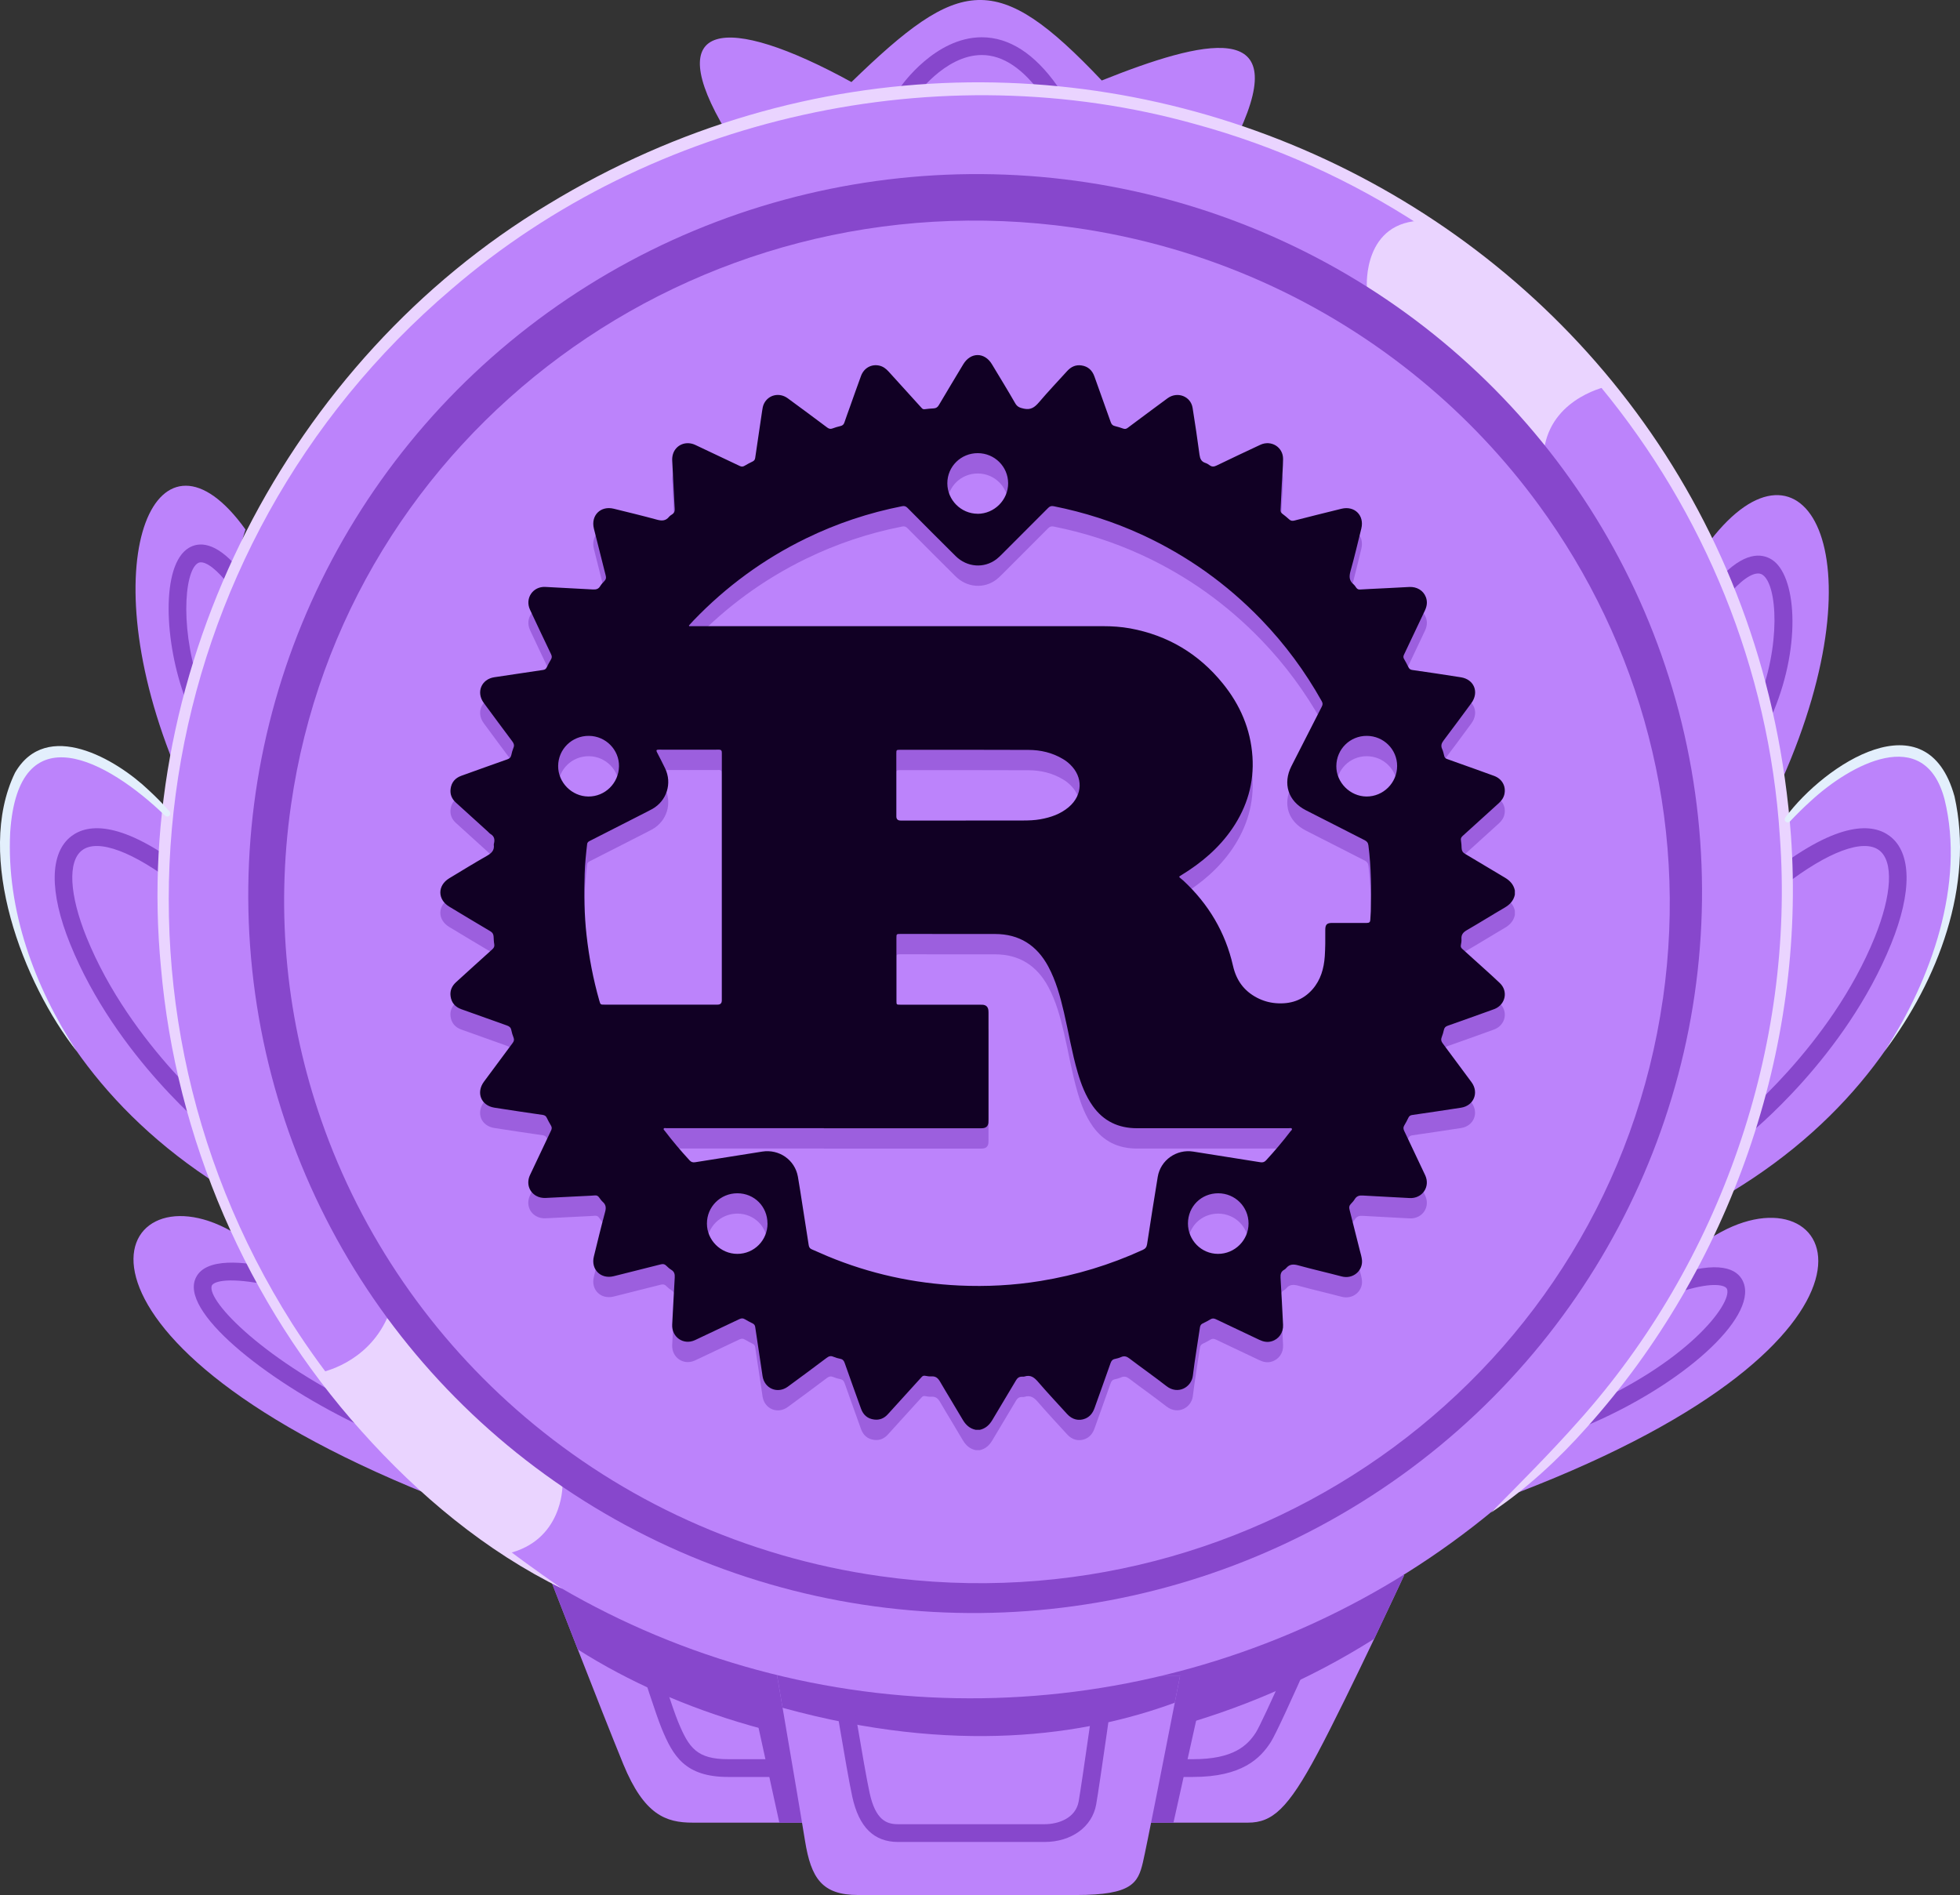<?xml version="1.0" encoding="UTF-8"?>
<svg id="Layer_1" data-name="Layer 1" xmlns="http://www.w3.org/2000/svg" viewBox="0 0 386.52 373.69">
  <rect x="0" y="0" width="386.52" height="373.69" fill="#333333" stroke="none"/>
  <path d="m276.92,310.59s-2.59,5.57-5.92,12.58c-3.65,7.64-8.18,16.98-11.21,22.65-5.8,10.88-8.9,13.6-13.67,13.6h-109.53c-5.27,0-9.55-1.52-13.67-11.52-2.15-5.25-5.8-14.49-8.97-22.63-3.4-8.68-6.27-16.11-6.27-16.11l169.25,1.43Z" style="fill: #bc83fb; stroke-width: 0px;"/>
  <polygon points="172.14 359.43 153.69 359.43 147.85 332.78 162.99 327.64 172.14 359.43" style="fill: #8747cc; stroke-width: 0px;"/>
  <polygon points="236.9 334.74 231.41 359.43 218.69 359.43 220.68 339.07 236.9 334.74" style="fill: #8747cc; stroke-width: 0px;"/>
  <path d="m235.25,350.41h-91.66c-8.49,0-10.87-4.13-13.1-9.54-2.17-5.27-9.7-30.03-10.02-31.08-.28-.92.24-1.9,1.17-2.18.93-.28,1.9.24,2.18,1.17.08.26,7.8,25.65,9.91,30.76,2.11,5.13,3.69,7.37,9.87,7.37h91.66c7.94,0,10.72-2.66,12.4-5.26,1.37-2.14,9.35-20.22,14.38-31.86.38-.89,1.41-1.3,2.3-.91.89.38,1.3,1.41.91,2.3-1.29,2.99-12.68,29.3-14.65,32.36-2.06,3.2-5.66,6.87-15.34,6.87Z" style="fill: #8747cc; stroke-width: 0px;"/>
  <path d="m276.92,310.59s-2.59,5.57-5.92,12.58c-52.15,32.97-117.03,27.51-157.05,2.1-3.4-8.68-6.27-16.11-6.27-16.11l169.25,1.43Z" style="fill: #8747cc; stroke-width: 0px;"/>
  <path d="m244.37,26.05c10.32-22.3-6.89-18.26-27.1-10.18-20.75-21.91-27.91-20.5-49.36.31-25.03-13.74-37.77-11.97-24.66,9.81l101.11.06Z" style="fill: #bc83fb; stroke-width: 0px;"/>
  <path d="m179,19.92c-.34,0-.69-.1-.99-.31-.8-.55-1-1.64-.45-2.43.28-.4,6.84-9.78,15.98-9.83.02,0,.05,0,.07,0,5.4,0,10.42,3.23,14.91,9.61.56.79.37,1.88-.42,2.44-.79.56-1.88.37-2.44-.42-3.8-5.39-7.85-8.13-12.05-8.13h-.05c-7.34.04-13.06,8.23-13.12,8.31-.34.49-.89.76-1.44.76Z" style="fill: #8747cc; stroke-width: 0px;"/>
  <path d="m232.72,330.43s-.41,2.11-1.05,5.34c-1.85,9.47-5.58,28.48-6.29,31.5-.96,4.04-2.15,6.42-13.09,6.42h-43.07c-7.13,0-9.28-3.32-10.47-10.7-.8-4.99-3.05-18.17-4.42-26.22-.66-3.87-1.12-6.55-1.12-6.55l79.5.21Z" style="fill: #bc83fb; stroke-width: 0px;"/>
  <path d="m232.72,330.43s-.41,2.11-1.05,5.34c-17.66,6.49-43.37,10.36-77.34,1-.66-3.87-1.12-6.55-1.12-6.55l79.5.21Z" style="fill: #8747cc; stroke-width: 0px;"/>
  <path d="m205.97,363.23h-28.86c-4.77,0-7.73-2.92-9.04-8.94-1.14-5.25-4.02-23.04-4.14-23.79-.15-.95.49-1.85,1.45-2.01.96-.16,1.85.5,2.01,1.45.03.18,2.98,18.45,4.1,23.61,1.18,5.43,3.4,6.18,5.62,6.18h28.86c2.75,0,6.16-1.18,6.75-4.51.67-3.83,3.63-24.86,3.66-25.08.13-.96,1.03-1.62,1.98-1.49.96.13,1.62,1.02,1.49,1.98-.12.87-2.99,21.31-3.68,25.2-.78,4.43-4.88,7.4-10.2,7.4Z" style="fill: #8747cc; stroke-width: 0px;"/>
  <g>
    <path d="m299.46,294.28c79.05-30.39,63.71-64.08,40.02-51.38-23.68,12.7-40.02,51.38-40.02,51.38Z" style="fill: #bc83fb; stroke-width: 0px;"/>
    <path d="m341.33,235.11c48.43-29.19,51.12-80.03,37.32-85.86-11.64-4.91-26.14,12.36-26.14,12.36l-11.18,73.5Z" style="fill: #bc83fb; stroke-width: 0px;"/>
    <path d="m351.41,153.79c19.86-44.77,4.2-70.98-14.14-47.18l14.14,47.18Z" style="fill: #bc83fb; stroke-width: 0px;"/>
    <path d="m348.16,141.3c-.22,0-.45-.04-.67-.13-.89-.37-1.32-1.39-.95-2.29,4.73-11.46,3.99-23.66,1-25.56-1.23-.78-3.44.43-6.06,3.3-.65.71-1.76.77-2.47.11-.71-.65-.76-1.76-.11-2.47,5.05-5.54,8.51-5.18,10.52-3.9,4.74,3.01,5.91,16.42.36,29.85-.28.67-.93,1.08-1.62,1.08Z" style="fill: #8747cc; stroke-width: 0px;"/>
    <path d="m343.2,224.57c-.52,0-1.03-.23-1.37-.66-.6-.76-.47-1.86.28-2.46.19-.15,18.91-15.16,27.6-36.63,3.4-8.41,3.74-14.98.87-17.15-3.09-2.34-10.11.26-18.77,6.97-.76.59-1.86.45-2.46-.31-.59-.76-.45-1.86.31-2.46,13.18-10.2,19.8-9.43,23.02-6.99,4.31,3.27,4.41,11.01.26,21.25-9.05,22.35-27.87,37.43-28.67,38.06-.32.25-.7.38-1.08.38Z" style="fill: #8747cc; stroke-width: 0px;"/>
    <path d="m312.06,281.32c-.68,0-1.33-.4-1.61-1.07-.38-.89.04-1.92.93-2.29,21.28-8.99,30.23-20.87,29.2-23.75-.29-.82-2.77-1.42-8.36.26-.92.28-1.9-.25-2.18-1.17-.28-.93.25-1.9,1.17-2.18,8.93-2.68,11.81-.44,12.66,1.91,2.5,6.94-12.05,20.1-31.13,28.16-.22.09-.45.14-.68.14Z" style="fill: #8747cc; stroke-width: 0px;"/>
  </g>
  <g>
    <path d="m84.67,294.76c-78.53-31.7-62.63-65.13-39.17-52.04,23.47,13.1,39.17,52.04,39.17,52.04Z" style="fill: #bc83fb; stroke-width: 0px;"/>
    <path d="m45.45,235.11C-2.97,205.92-5.67,155.08,8.13,149.25c11.64-4.91,26.14,12.36,26.14,12.36l11.18,73.5Z" style="fill: #bc83fb; stroke-width: 0px;"/>
    <path d="m34.22,150.49c-16.57-41.16-2.89-69.88,14.19-46.08l-14.19,46.08Z" style="fill: #bc83fb; stroke-width: 0px;"/>
    <path d="m38.27,139.1c-.7,0-1.37-.43-1.63-1.12-4.28-11.14-4.95-26.65.61-29.95,1.92-1.14,5.17-1.35,9.78,4.08.63.74.54,1.84-.2,2.47s-1.84.54-2.47-.2c-2.3-2.71-4.29-3.95-5.33-3.34-2.83,1.68-3.58,14.11.87,25.68.35.9-.1,1.91-1.01,2.26-.21.08-.42.12-.63.12Z" style="fill: #8747cc; stroke-width: 0px;"/>
    <path d="m43.58,224.57c-.38,0-.76-.12-1.08-.38-.8-.63-19.62-15.71-28.67-38.06-4.15-10.24-4.05-17.99.26-21.25,3.23-2.44,9.84-3.22,23.02,6.99.76.59.9,1.69.31,2.46-.59.76-1.69.9-2.46.31-8.66-6.7-15.67-9.31-18.77-6.97-2.87,2.17-2.53,8.74.87,17.15,8.69,21.47,27.41,36.48,27.6,36.63.76.6.88,1.7.28,2.46-.35.44-.86.66-1.37.66Z" style="fill: #8747cc; stroke-width: 0px;"/>
    <path d="m72.31,281.6c-.25,0-.5-.05-.74-.17-17.82-8.34-35.4-21.95-33.16-28.93,1.63-5.06,10.9-3.34,13.95-2.77.95.18,1.58,1.09,1.4,2.04-.18.95-1.09,1.57-2.04,1.4-7.35-1.37-9.74-.34-9.97.4-.96,3,10.48,14.94,31.31,24.69.88.41,1.25,1.45.84,2.33-.3.64-.93,1.01-1.59,1.01Z" style="fill: #8747cc; stroke-width: 0px;"/>
  </g>
  <ellipse cx="192.3" cy="176.21" rx="160.25" ry="158.57" transform="translate(-40.2 58) rotate(-15.55)" style="fill: #bc83fb; stroke-width: 0px;"/>
  <path d="m317.17,76.14s-10.63,2.05-12.53,11.7l-35.09-31.3s-.86-13.04,11.25-13.04h.01c13.65,8.89,25.95,19.88,36.36,32.65Z" style="fill: #ead4ff; stroke-width: 0px;"/>
  <path d="m110.91,293.17s0,10.74-10.91,13.21h-.01c-14.07-9.75-26.57-21.76-36.91-35.7.28-.06,9.19-1.73,13.27-10.76l34.55,33.25Z" style="fill: #ead4ff; stroke-width: 0px;"/>
  <ellipse cx="192.3" cy="176.21" rx="143.36" ry="141.86" transform="translate(-17.47 21.21) rotate(-6.04)" style="fill: #8747cc; stroke-width: 0px;"/>
  <path d="m327.93,196.96c-10.51,73.43-79.6,124.41-154.31,113.86-26.93-3.8-50.92-15.08-70.09-31.39-18.34-15.6-32.28-35.82-40.16-58.49-6.76-19.38-9.09-40.56-5.98-62.2,10.51-73.43,79.6-124.41,154.32-113.86,26.21,3.7,49.62,14.49,68.53,30.1h0c8.78,7.24,16.57,15.51,23.23,24.62h0c19.9,27.2,29.58,61.64,24.47,97.37Z" style="fill: #bc83fb; stroke-width: 0px;"/>
  <path d="m110.91,313.31c-15.17-7.42-28.39-18.51-39.61-31.07-22.6-25.16-36.65-57.81-39.56-91.49-5.75-59.43,25.19-119.69,76.27-150.41,103.02-62.7,236.23,3.27,245.17,124.4,3.03,42.26-12.03,85.23-40.27,116.75-5.61,6.31-11.86,12.1-18.88,16.79,5.94-6,11.82-11.89,17.36-18.15,27.82-31.13,42.65-73.55,39.6-115.24-4.3-66.3-51.37-123.02-115.34-140.43-50.33-14.07-107.01-1.56-146.62,32.57C29.29,107.88,15.53,194.62,57.63,261.03c6.72,10.51,14.8,20.29,23.77,28.96,9.14,8.63,19.15,16.13,29.5,23.32h0Z" style="fill: #ead4ff; stroke-width: 0px;"/>
  <path d="m352.06,161.22c7.8-10.52,27.95-23.82,33.38-4.16,3.92,17.58-3.3,36.31-13.79,50.23,9.15-13.99,15.93-33,11.82-49.67-3.95-14.95-18.66-6.79-26.34.3-1.44,1.29-2.82,2.67-4.16,4.08-.5.54-1.37-.19-.9-.78h0Z" style="fill: #e3effc; stroke-width: 0px;"/>
  <path d="m32.58,160.87c-11.45-11.06-28.97-20.49-30.57,3.24-.78,15.35,4.8,30.48,13.15,43.24-10.6-13.48-20.2-38.44-12.2-54.97,6.2-10.71,19.89-2.75,26.39,3.46,1.44,1.33,2.82,2.72,4.09,4.2.21.25.19.63-.06.84-.23.2-.58.19-.8-.02h0Z" style="fill: #e3effc; stroke-width: 0px;"/>
  <g>
    <g style="opacity: .6;">
      <path d="m193.23,285.96h-.84c-1.17-.25-1.94-.97-2.54-1.99-1.46-2.51-3-4.97-4.46-7.49-.41-.71-.86-1.11-1.71-1.05-.41.03-.83-.04-1.24-.12-.32-.06-.52.05-.72.28-.66.74-1.33,1.47-2,2.2-1.54,1.7-3.08,3.4-4.63,5.1-.72.8-1.62,1.19-2.7,1.05-1.3-.16-2.15-.91-2.59-2.13-1.08-3.01-2.17-6.02-3.23-9.04-.15-.43-.37-.71-.84-.8-.48-.1-.95-.23-1.4-.42-.52-.23-.9-.09-1.33.24-2.53,1.9-5.07,3.79-7.63,5.66-2.02,1.48-4.61.4-4.99-2.07-.49-3.23-.97-6.46-1.45-9.69-.05-.33-.19-.54-.48-.69-.53-.27-1.06-.53-1.56-.84-.37-.23-.68-.21-1.07-.03-2.92,1.39-5.84,2.78-8.77,4.15-2.26,1.05-4.63-.6-4.49-3.09.18-3.09.31-6.18.5-9.27.04-.65-.08-1.14-.67-1.5-.37-.23-.7-.52-1.01-.83-.32-.33-.65-.36-1.08-.25-2.52.65-5.06,1.28-7.59,1.91-.57.14-1.15.29-1.72.43-2.53.61-4.5-1.36-3.88-3.88.72-2.94,1.43-5.88,2.22-8.8.22-.81.18-1.42-.47-1.99-.28-.25-.5-.58-.73-.89-.2-.28-.45-.41-.8-.38-.55.05-1.11.07-1.67.1-2.67.13-5.35.26-8.02.4-.68.03-1.32-.08-1.91-.42-1.45-.83-1.95-2.53-1.2-4.12,1.37-2.93,2.76-5.85,4.15-8.77.17-.35.17-.63-.03-.97-.31-.5-.58-1.03-.84-1.56-.16-.33-.4-.47-.76-.53-3.18-.46-6.36-.93-9.54-1.43-2.65-.41-3.67-2.97-2.07-5.13,1.88-2.54,3.76-5.09,5.66-7.63.25-.34.34-.64.18-1.05-.19-.48-.35-.99-.45-1.5-.1-.51-.4-.74-.87-.9-3-1.06-6-2.14-8.99-3.21-1.22-.44-1.96-1.3-2.12-2.6-.14-1.1.29-2,1.1-2.74,2.37-2.15,4.73-4.31,7.12-6.45.33-.3.48-.58.4-1.03-.09-.49-.1-1-.13-1.51-.03-.47-.21-.79-.64-1.04-2.71-1.6-5.41-3.23-8.1-4.85-2.35-1.42-2.35-4.18,0-5.6,2.44-1.47,4.87-2.97,7.35-4.38.93-.53,1.59-1.08,1.43-2.24-.01-.08.02-.17.04-.26.18-.76.07-1.39-.66-1.83-.22-.13-.39-.35-.58-.52-2.09-1.89-4.18-3.79-6.26-5.68-.8-.72-1.2-1.62-1.06-2.7.16-1.3.9-2.16,2.12-2.6,3.01-1.08,6.02-2.17,9.04-3.23.43-.15.71-.36.81-.84.1-.49.24-.98.43-1.45.2-.48.09-.83-.21-1.24-1.9-2.53-3.78-5.08-5.66-7.63-1.52-2.07-.46-4.65,2.08-5.04,3.21-.49,6.43-.97,9.64-1.44.33-.05.54-.18.69-.48.27-.53.53-1.06.84-1.56.23-.37.22-.68.03-1.07-1.4-2.92-2.78-5.84-4.15-8.77-1.04-2.24.57-4.62,3.03-4.49,3.12.16,6.25.32,9.37.5.6.03,1.08-.06,1.42-.62.23-.38.54-.73.86-1.05.32-.32.36-.65.25-1.08-.79-3.08-1.56-6.17-2.33-9.25-.64-2.59,1.32-4.56,3.92-3.92,2.83.7,5.68,1.38,8.49,2.15.97.27,1.74.27,2.41-.55.16-.2.39-.35.61-.49.39-.25.54-.58.51-1.05-.09-1.34-.14-2.67-.21-4.01-.09-1.82-.18-3.65-.28-5.47-.03-.46.01-.9.14-1.34.56-1.84,2.56-2.68,4.39-1.83,2.93,1.37,5.85,2.76,8.77,4.15.35.17.63.18.97-.03.52-.32,1.07-.59,1.61-.86.29-.15.43-.36.48-.69.45-3.1.91-6.19,1.37-9.28.07-.48.14-.96.36-1.41.87-1.77,3.04-2.28,4.7-1.06,2.6,1.9,5.18,3.82,7.76,5.75.34.25.64.35,1.05.19.52-.2,1.06-.35,1.6-.48.4-.1.62-.3.75-.69.34-1.02.72-2.03,1.08-3.05.73-2.05,1.45-4.1,2.2-6.14.58-1.57,2.05-2.38,3.61-2.03.74.17,1.31.6,1.82,1.16,2.15,2.38,4.3,4.74,6.45,7.11.17.19.33.38.65.33.6-.09,1.21-.13,1.82-.17.45-.03.75-.22.99-.63,1.59-2.7,3.21-5.38,4.82-8.06,1.45-2.42,4.2-2.43,5.65-.02,1.54,2.56,3.11,5.11,4.6,7.71.42.73.95.89,1.72,1.06,1.35.29,2.12-.28,2.94-1.23,1.8-2.12,3.72-4.14,5.59-6.2.75-.82,1.66-1.26,2.79-1.1,1.3.18,2.13.94,2.57,2.16,1.08,3.01,2.16,6.02,3.23,9.04.15.42.37.66.81.76.56.13,1.11.31,1.65.5.33.12.59.07.87-.14.66-.51,1.34-1,2.01-1.5,1.96-1.45,3.9-2.91,5.87-4.35,1.93-1.4,4.57-.39,4.93,1.91.49,3.07.95,6.15,1.36,9.23.11.78.34,1.34,1.13,1.61.31.1.61.27.87.47.47.35.89.29,1.4.04,2.85-1.38,5.71-2.73,8.58-4.07,2.16-1.01,4.52.45,4.5,2.8-.02,1.65-.16,3.3-.25,4.95-.08,1.7-.16,3.4-.25,5.1-.02.31.09.53.33.72.47.36.94.73,1.37,1.13.32.3.63.33,1.04.23,3.08-.79,6.17-1.56,9.26-2.32,2.6-.65,4.57,1.31,3.93,3.9-.69,2.8-1.35,5.61-2.13,8.39-.29,1.04-.29,1.87.58,2.59.22.19.39.45.56.69.19.27.43.38.76.35.61-.04,1.21-.07,1.82-.1,2.62-.13,5.24-.25,7.86-.4,1.48-.08,2.78.68,3.28,2,.34.9.22,1.77-.18,2.62-1.38,2.91-2.75,5.82-4.13,8.72-.15.31-.17.57.02.88.31.52.59,1.06.86,1.61.16.33.38.49.76.54,3.2.46,6.4.93,9.59,1.44,2.62.42,3.62,2.97,2.04,5.11-1.81,2.45-3.61,4.91-5.45,7.33-.42.55-.6,1.04-.3,1.7.2.44.3.93.42,1.4.08.3.25.47.54.57.87.3,1.74.62,2.6.93,2.23.8,4.46,1.58,6.68,2.4,1.58.58,2.38,2.04,2.04,3.6-.16.74-.59,1.32-1.15,1.82-2.35,2.12-4.69,4.26-7.04,6.38-.29.26-.47.51-.38.94.09.49.11,1,.13,1.5.02.51.2.85.67,1.13,2.62,1.54,5.22,3.14,7.84,4.68,1.02.6,1.74,1.37,1.99,2.54v.84c-.25,1.17-.97,1.94-1.99,2.54-2.49,1.45-4.94,2.99-7.44,4.43-.75.43-1.17.9-1.1,1.79.03.39-.04.8-.12,1.19-.06.32.04.52.27.73.69.61,1.37,1.23,2.05,1.85,1.79,1.63,3.61,3.22,5.36,4.89,1.68,1.59,1.14,4.21-.99,5.1-.24.1-.49.18-.73.27-2.85,1.02-5.69,2.05-8.55,3.05-.4.14-.64.35-.74.77-.11.51-.26,1.01-.45,1.5-.18.46-.1.8.19,1.19,1.91,2.55,3.8,5.1,5.69,7.67,1.51,2.05.46,4.63-2.04,5.03-3.21.5-6.42.97-9.64,1.44-.37.05-.6.2-.76.53-.25.51-.51,1.03-.81,1.52-.23.37-.21.68-.03,1.07,1.39,2.92,2.78,5.84,4.15,8.77,1.05,2.27-.59,4.63-3.08,4.49-3.09-.18-6.18-.31-9.27-.5-.67-.04-1.17.11-1.54.71-.21.35-.5.67-.79.97-.32.32-.36.65-.25,1.08.69,2.69,1.36,5.39,2.04,8.09.16.62.36,1.25.42,1.88.2,2.1-1.77,3.82-4,3.23-2.84-.75-5.71-1.4-8.54-2.18-.97-.27-1.74-.27-2.41.54-.11.13-.25.25-.4.33-.64.35-.75.9-.71,1.58.19,3.09.34,6.18.5,9.27.08,1.53-.83,2.83-2.26,3.25-.85.25-1.64.08-2.42-.29-2.86-1.36-5.72-2.7-8.58-4.07-.38-.18-.7-.2-1.07.03-.49.3-1,.56-1.52.81-.33.16-.48.39-.54.76-.46,3.18-1.02,6.35-1.4,9.54-.28,2.31-2.96,3.81-5.2,2.06-2.4-1.87-4.9-3.62-7.32-5.46-.55-.42-1.03-.55-1.66-.26-.36.16-.76.27-1.15.35-.51.09-.75.38-.91.86-1.03,2.95-2.1,5.89-3.15,8.84-.34.95-.89,1.69-1.84,2.08-1.26.51-2.55.2-3.55-.89-1.94-2.12-3.9-4.22-5.77-6.39-.75-.87-1.47-1.4-2.64-1.03-.18.06-.38.03-.57.03-.49.02-.81.22-1.08.67-1.54,2.62-3.14,5.21-4.68,7.84-.6,1.02-1.37,1.74-2.54,1.99Zm-57.38-158.61s.04.09.07.14c.28,0,.55,0,.83,0,26.93,0,53.86,0,80.79,0,1.79,0,3.58.12,5.35.44,7.42,1.37,13.51,5.01,18.25,10.86,3.41,4.2,5.49,8.99,5.85,14.42.35,5.16-1.05,9.88-3.95,14.15-2.63,3.87-6.12,6.81-10.08,9.23-.52.32-.52.31-.07.68.16.13.33.26.48.4,4.95,4.61,8.28,10.18,9.78,16.78.65,2.87,2.16,4.96,4.74,6.31,1.15.6,2.38.96,3.68,1.07,2.86.24,5.35-.54,7.27-2.74,1.61-1.85,2.24-4.09,2.41-6.48.13-1.74.1-3.48.1-5.22,0-1.06.31-1.38,1.36-1.38,2.28,0,4.56-.01,6.84,0,.47,0,.67-.17.68-.63.02-.56.08-1.11.1-1.67.1-4.33.08-8.66-.47-12.97-.07-.55-.3-.82-.75-1.05-3.88-1.96-7.75-3.94-11.62-5.92-3.45-1.77-4.57-5.21-2.82-8.67,1.99-3.93,3.99-7.85,6-11.76.2-.39.19-.68-.02-1.06-3.28-5.86-7.24-11.22-11.9-16.06-6.81-7.07-14.67-12.67-23.59-16.78-5.57-2.56-11.37-4.41-17.38-5.61-.46-.09-.77.02-1.1.36-3.03,3.05-6.07,6.09-9.11,9.12-.34.34-.7.69-1.08.98-2.43,1.85-5.79,1.6-8.04-.63-3.18-3.15-6.33-6.31-9.48-9.49-.32-.32-.61-.43-1.06-.34-6.59,1.3-12.9,3.4-18.94,6.34-8.36,4.07-15.75,9.48-22.19,16.18-.31.32-.61.66-.91.99Zm26.6,99.13c-10.35,0-20.7,0-31.05,0-.18,0-.43-.1-.52.11-.08.17.13.3.23.44,1.53,2.01,3.16,3.93,4.87,5.79.32.35.64.45,1.1.38,4.41-.71,8.82-1.4,13.23-2.1,3.34-.53,6.45,1.63,7.04,4.95.31,1.76.57,3.53.85,5.3.43,2.73.86,5.46,1.28,8.19.06.41.23.69.64.85,1.04.43,2.07.92,3.11,1.35,8.3,3.45,16.96,5.35,25.93,5.77,5.38.25,10.74-.03,16.06-.9,6.99-1.14,13.7-3.18,20.15-6.13.53-.24.75-.56.84-1.11.68-4.43,1.37-8.86,2.1-13.28.55-3.31,3.7-5.52,7.01-4.99,4.41.71,8.82,1.4,13.23,2.1.47.08.82-.03,1.15-.4,1.67-1.82,3.27-3.7,4.77-5.67.13-.17.41-.33.28-.56-.1-.18-.39-.08-.59-.08-5.43,0-10.86,0-16.28,0-4.58,0-9.15.01-13.73,0-3.59-.01-6.52-1.39-8.63-4.35-1.43-2.01-2.3-4.28-2.99-6.63-1.15-3.91-1.79-7.93-2.72-11.89-.73-3.12-1.57-6.21-3.1-9.05-2.25-4.16-5.69-6.37-10.46-6.38-6.23-.01-12.46,0-18.68-.01-.77,0-.79.02-.79.79,0,4.12,0,8.25,0,12.37,0,.79,0,.79.78.79,5.2,0,10.4,0,15.6,0,.23,0,.45,0,.68.02.62.06.98.41,1.07,1.03.03.24.03.49.03.73,0,6.94,0,13.88,0,20.82,0,.23,0,.45-.02.68-.08.65-.43,1-1.08,1.07-.26.03-.52.02-.78.02-10.19,0-20.39,0-30.58,0Zm-20.1-49.46c0-8.16,0-16.32,0-24.48,0-.41-.03-.7-.57-.7-3.97.02-7.93.01-11.9,0-.45,0-.51.15-.31.53.54,1.05,1.09,2.1,1.6,3.17,1.41,2.93.32,6.39-2.52,7.99-.39.22-.8.42-1.2.63-3.69,1.88-7.38,3.76-11.07,5.64-.28.14-.54.26-.59.65-.23,1.95-.43,3.91-.49,5.87-.13,4.03-.08,8.06.37,12.09.49,4.38,1.31,8.69,2.52,12.93.22.78.23.78,1.02.78,7.43,0,14.86,0,22.29,0q.84,0,.85-.83c0-8.09,0-16.18,0-24.27Zm48.1-11.21c3.76,0,7.51,0,11.27,0,1.15,0,2.29-.04,3.43-.24,2.07-.37,4-1.03,5.63-2.42,2.75-2.35,2.85-5.91.24-8.4-.43-.41-.9-.77-1.41-1.07-2.09-1.25-4.39-1.78-6.78-1.79-8.47-.04-16.94-.02-25.41-.02-.62,0-.66.04-.66.7,0,4.14,0,8.28,0,12.42q0,.83.86.83c4.28,0,8.56,0,12.84,0Zm-74.41-4.73c3.28.02,5.97-2.63,6.03-5.94.06-3.27-2.61-5.99-5.93-6.02-3.35-.03-6.05,2.62-6.07,5.94-.02,3.26,2.7,6,5.96,6.02Zm153.52-11.96c-3.34-.02-6.01,2.63-6.03,5.97-.02,3.22,2.7,5.96,5.94,5.99,3.32.02,6.05-2.69,6.05-6.03,0-3.26-2.66-5.91-5.97-5.93Zm-29.32,90.2c-3.35,0-5.96,2.6-5.97,5.94,0,3.32,2.63,6,5.92,6.01,3.31.01,6.03-2.69,6.03-5.99,0-3.31-2.66-5.95-5.98-5.96Zm-88.89,5.96c0-3.35-2.6-5.96-5.94-5.96-3.34,0-6.01,2.66-6,5.98,0,3.27,2.72,5.97,6,5.97,3.3,0,5.95-2.67,5.95-5.99Zm41.44-139.95c3.29,0,6.03-2.73,6.02-6.02-.01-3.28-2.66-5.92-5.96-5.94-3.35-.02-6.04,2.64-6.03,5.95,0,3.29,2.7,5.99,5.97,6Z" style="fill: #8747cc; stroke-width: 0px;"/>
    </g>
    <path d="m193.23,281.95h-.84c-1.17-.25-1.94-.97-2.54-1.99-1.46-2.51-3-4.97-4.46-7.49-.41-.71-.86-1.11-1.71-1.05-.41.03-.83-.04-1.24-.12-.32-.06-.52.05-.72.28-.66.74-1.33,1.47-2,2.2-1.54,1.7-3.08,3.4-4.63,5.1-.72.8-1.62,1.19-2.7,1.05-1.3-.16-2.15-.91-2.59-2.13-1.08-3.01-2.17-6.02-3.23-9.04-.15-.43-.37-.71-.84-.8-.48-.1-.95-.23-1.4-.42-.52-.23-.9-.09-1.33.24-2.53,1.9-5.07,3.79-7.63,5.66-2.02,1.48-4.61.4-4.99-2.07-.49-3.23-.97-6.46-1.45-9.69-.05-.33-.19-.54-.48-.69-.53-.27-1.06-.53-1.56-.84-.37-.23-.68-.21-1.07-.03-2.92,1.39-5.84,2.78-8.77,4.15-2.26,1.05-4.63-.6-4.49-3.09.18-3.09.31-6.18.5-9.27.04-.65-.08-1.14-.67-1.5-.37-.23-.7-.52-1.01-.83-.32-.33-.65-.36-1.08-.25-2.52.65-5.06,1.28-7.59,1.91-.57.14-1.15.29-1.72.43-2.53.61-4.5-1.36-3.88-3.88.72-2.94,1.43-5.88,2.22-8.8.22-.81.18-1.42-.47-1.99-.28-.25-.5-.58-.73-.89-.2-.28-.45-.41-.8-.38-.55.05-1.11.07-1.67.1-2.67.13-5.35.26-8.02.4-.68.03-1.32-.08-1.91-.42-1.45-.83-1.95-2.53-1.2-4.12,1.37-2.93,2.76-5.85,4.15-8.77.17-.35.17-.63-.03-.97-.31-.5-.58-1.03-.84-1.56-.16-.33-.4-.47-.76-.53-3.18-.46-6.36-.93-9.54-1.43-2.65-.41-3.67-2.97-2.07-5.13,1.88-2.54,3.76-5.09,5.66-7.63.25-.34.34-.64.18-1.05-.19-.48-.35-.99-.45-1.5-.1-.51-.4-.74-.87-.9-3-1.06-6-2.14-8.99-3.21-1.22-.44-1.96-1.3-2.12-2.6-.14-1.1.29-2,1.1-2.74,2.37-2.15,4.73-4.31,7.12-6.45.33-.3.48-.58.4-1.03-.09-.49-.1-1-.13-1.51-.03-.47-.21-.79-.64-1.04-2.71-1.6-5.41-3.23-8.1-4.85-2.35-1.42-2.35-4.18,0-5.6,2.44-1.47,4.87-2.97,7.35-4.38.93-.53,1.59-1.08,1.43-2.24-.01-.08.02-.17.04-.26.18-.76.07-1.39-.66-1.83-.22-.13-.39-.35-.58-.52-2.09-1.89-4.18-3.79-6.26-5.68-.8-.72-1.2-1.62-1.06-2.7.16-1.3.9-2.16,2.12-2.6,3.01-1.08,6.02-2.17,9.04-3.23.43-.15.71-.36.81-.84.1-.49.24-.98.43-1.45.2-.48.09-.83-.21-1.24-1.9-2.53-3.78-5.08-5.66-7.63-1.52-2.07-.46-4.65,2.08-5.04,3.21-.49,6.43-.97,9.64-1.44.33-.05.54-.18.69-.48.27-.53.53-1.06.84-1.56.23-.37.22-.68.03-1.07-1.4-2.92-2.78-5.84-4.15-8.77-1.04-2.24.57-4.62,3.03-4.49,3.12.16,6.25.32,9.37.5.6.03,1.08-.06,1.42-.62.23-.38.54-.73.86-1.05.32-.32.36-.65.25-1.08-.79-3.08-1.56-6.17-2.33-9.25-.64-2.59,1.32-4.56,3.92-3.92,2.83.7,5.68,1.38,8.49,2.15.97.27,1.74.27,2.41-.55.16-.2.39-.35.61-.49.39-.25.54-.58.51-1.05-.09-1.34-.14-2.67-.21-4.01-.09-1.82-.18-3.65-.28-5.47-.03-.46.01-.9.14-1.34.56-1.84,2.56-2.68,4.39-1.83,2.93,1.37,5.85,2.76,8.77,4.15.35.17.63.18.97-.03.52-.32,1.07-.59,1.61-.86.29-.15.43-.36.48-.69.45-3.1.91-6.19,1.37-9.28.07-.48.14-.96.36-1.41.87-1.77,3.04-2.28,4.7-1.06,2.6,1.9,5.18,3.82,7.76,5.75.34.25.64.35,1.05.19.52-.2,1.06-.35,1.6-.48.4-.1.62-.3.75-.69.34-1.02.72-2.03,1.08-3.05.73-2.05,1.45-4.1,2.2-6.14.58-1.57,2.05-2.38,3.61-2.03.74.17,1.31.6,1.82,1.16,2.15,2.38,4.3,4.74,6.45,7.11.17.19.33.38.65.33.6-.09,1.21-.13,1.82-.17.45-.03.75-.22.99-.63,1.59-2.7,3.21-5.38,4.82-8.06,1.45-2.42,4.2-2.43,5.65-.02,1.54,2.56,3.11,5.11,4.6,7.71.42.73.95.89,1.72,1.06,1.35.29,2.12-.28,2.94-1.23,1.8-2.12,3.72-4.14,5.59-6.2.75-.82,1.66-1.26,2.79-1.1,1.3.18,2.13.94,2.57,2.16,1.08,3.01,2.16,6.02,3.23,9.04.15.42.37.66.81.76.56.13,1.11.31,1.65.5.33.12.59.07.87-.14.66-.51,1.34-1,2.01-1.5,1.96-1.45,3.9-2.91,5.87-4.35,1.93-1.4,4.57-.39,4.93,1.91.49,3.07.95,6.15,1.36,9.23.11.78.34,1.34,1.13,1.61.31.1.61.27.87.47.47.35.89.29,1.4.04,2.85-1.38,5.71-2.73,8.58-4.07,2.16-1.01,4.52.45,4.5,2.8-.02,1.65-.16,3.3-.25,4.95-.08,1.7-.16,3.4-.25,5.1-.02.31.09.53.33.72.47.36.94.73,1.37,1.13.32.3.63.33,1.04.23,3.08-.79,6.17-1.56,9.26-2.32,2.6-.65,4.57,1.31,3.93,3.9-.69,2.8-1.35,5.61-2.13,8.39-.29,1.04-.29,1.87.58,2.59.22.19.39.45.56.69.19.27.43.38.76.35.61-.04,1.21-.07,1.82-.1,2.62-.13,5.24-.25,7.86-.4,1.48-.08,2.78.68,3.28,2,.34.9.22,1.77-.18,2.62-1.38,2.91-2.75,5.82-4.13,8.72-.15.31-.17.57.02.88.31.52.59,1.06.86,1.61.16.33.38.49.76.54,3.2.46,6.4.93,9.59,1.44,2.62.42,3.62,2.97,2.04,5.11-1.81,2.45-3.61,4.91-5.45,7.33-.42.55-.6,1.04-.3,1.7.2.44.3.93.42,1.4.08.3.25.47.54.57.87.3,1.74.62,2.6.93,2.23.8,4.46,1.58,6.68,2.4,1.58.58,2.38,2.04,2.04,3.6-.16.74-.59,1.32-1.15,1.82-2.35,2.12-4.69,4.26-7.04,6.38-.29.26-.47.51-.38.94.09.49.11,1,.13,1.5.02.51.2.85.67,1.13,2.62,1.54,5.22,3.14,7.84,4.68,1.02.6,1.74,1.37,1.99,2.54v.84c-.25,1.17-.97,1.94-1.99,2.54-2.49,1.45-4.94,2.99-7.44,4.43-.75.43-1.17.9-1.1,1.79.03.39-.04.8-.12,1.19-.06.32.04.52.27.73.69.61,1.37,1.23,2.05,1.85,1.79,1.63,3.61,3.22,5.36,4.89,1.68,1.59,1.14,4.21-.99,5.1-.24.1-.49.18-.73.27-2.85,1.02-5.69,2.05-8.55,3.05-.4.14-.64.35-.74.77-.11.51-.26,1.01-.45,1.5-.18.46-.1.8.19,1.19,1.91,2.55,3.8,5.1,5.69,7.67,1.51,2.05.46,4.63-2.04,5.03-3.21.5-6.42.97-9.64,1.44-.37.05-.6.2-.76.53-.25.51-.51,1.03-.81,1.52-.23.37-.21.68-.03,1.07,1.39,2.92,2.78,5.84,4.15,8.77,1.05,2.27-.59,4.63-3.08,4.49-3.09-.18-6.18-.31-9.27-.5-.67-.04-1.17.11-1.54.71-.21.35-.5.67-.79.97-.32.32-.36.65-.25,1.08.69,2.69,1.36,5.39,2.04,8.09.16.62.36,1.25.42,1.88.2,2.1-1.77,3.82-4,3.23-2.84-.75-5.71-1.4-8.54-2.18-.97-.27-1.74-.27-2.41.54-.11.13-.25.25-.4.33-.64.35-.75.9-.71,1.58.19,3.09.34,6.18.5,9.27.08,1.53-.83,2.83-2.26,3.25-.85.25-1.64.08-2.42-.29-2.86-1.36-5.72-2.7-8.58-4.07-.38-.18-.7-.2-1.07.03-.49.3-1,.56-1.52.81-.33.16-.48.39-.54.76-.46,3.18-1.02,6.35-1.4,9.54-.28,2.31-2.96,3.81-5.2,2.06-2.4-1.87-4.9-3.62-7.32-5.46-.55-.42-1.03-.55-1.66-.26-.36.16-.76.27-1.15.35-.51.09-.75.38-.91.86-1.03,2.95-2.1,5.89-3.15,8.84-.34.95-.89,1.69-1.84,2.08-1.26.51-2.55.2-3.55-.89-1.94-2.12-3.9-4.22-5.77-6.39-.75-.87-1.47-1.4-2.64-1.03-.18.06-.38.03-.57.03-.49.02-.81.22-1.08.67-1.54,2.62-3.14,5.21-4.68,7.84-.6,1.02-1.37,1.74-2.54,1.99Zm-57.38-158.61s.04.09.07.14c.28,0,.55,0,.83,0,26.93,0,53.86,0,80.79,0,1.79,0,3.58.12,5.35.44,7.42,1.37,13.51,5.01,18.25,10.86,3.41,4.2,5.49,8.99,5.85,14.42.35,5.16-1.05,9.88-3.95,14.15-2.63,3.87-6.12,6.81-10.08,9.23-.52.32-.52.31-.07.68.16.13.33.26.48.4,4.95,4.61,8.28,10.18,9.78,16.78.65,2.87,2.16,4.96,4.74,6.31,1.15.6,2.38.96,3.68,1.07,2.86.24,5.35-.54,7.27-2.74,1.61-1.85,2.24-4.09,2.41-6.48.13-1.74.1-3.48.1-5.22,0-1.06.31-1.38,1.36-1.38,2.28,0,4.56-.01,6.84,0,.47,0,.67-.17.68-.63.02-.56.08-1.11.1-1.67.1-4.33.08-8.66-.47-12.97-.07-.55-.3-.82-.75-1.05-3.88-1.96-7.75-3.94-11.62-5.92-3.45-1.77-4.57-5.21-2.82-8.67,1.99-3.93,3.99-7.85,6-11.76.2-.39.19-.68-.02-1.06-3.28-5.86-7.24-11.22-11.9-16.06-6.81-7.07-14.67-12.67-23.59-16.78-5.57-2.56-11.37-4.41-17.38-5.61-.46-.09-.77.02-1.1.36-3.03,3.05-6.07,6.09-9.11,9.12-.34.34-.7.69-1.08.98-2.43,1.85-5.79,1.6-8.04-.63-3.18-3.15-6.33-6.31-9.48-9.49-.32-.32-.61-.43-1.06-.34-6.59,1.3-12.9,3.4-18.94,6.34-8.36,4.07-15.75,9.48-22.19,16.18-.31.32-.61.66-.91.99Zm26.6,99.13c-10.35,0-20.7,0-31.05,0-.18,0-.43-.1-.52.11-.08.17.13.3.23.44,1.53,2.01,3.16,3.93,4.87,5.79.32.35.64.45,1.1.38,4.41-.71,8.82-1.4,13.23-2.1,3.34-.53,6.45,1.63,7.04,4.95.31,1.76.57,3.53.85,5.3.43,2.73.86,5.46,1.28,8.19.06.41.23.69.64.85,1.04.43,2.07.92,3.11,1.35,8.3,3.45,16.96,5.35,25.93,5.77,5.38.25,10.74-.03,16.06-.9,6.99-1.14,13.7-3.18,20.15-6.13.53-.24.75-.56.84-1.11.68-4.43,1.37-8.86,2.1-13.28.55-3.31,3.7-5.52,7.01-4.99,4.41.71,8.82,1.4,13.23,2.1.47.08.82-.03,1.15-.4,1.67-1.82,3.27-3.7,4.77-5.67.13-.17.41-.33.28-.56-.1-.18-.39-.08-.59-.08-5.43,0-10.86,0-16.28,0-4.58,0-9.15.01-13.73,0-3.59-.01-6.52-1.39-8.63-4.35-1.43-2.01-2.3-4.28-2.99-6.63-1.15-3.91-1.79-7.93-2.72-11.89-.73-3.12-1.57-6.21-3.1-9.05-2.25-4.16-5.69-6.37-10.46-6.38-6.23-.01-12.46,0-18.68-.01-.77,0-.79.02-.79.79,0,4.12,0,8.25,0,12.37,0,.79,0,.79.78.79,5.2,0,10.4,0,15.6,0,.23,0,.45,0,.68.02.62.06.98.41,1.07,1.03.03.24.03.49.03.73,0,6.94,0,13.88,0,20.82,0,.23,0,.45-.02.68-.08.65-.43,1-1.08,1.07-.26.03-.52.02-.78.02-10.19,0-20.39,0-30.58,0Zm-20.1-49.46c0-8.16,0-16.32,0-24.48,0-.41-.03-.7-.57-.7-3.97.02-7.93.01-11.9,0-.45,0-.51.15-.31.53.54,1.05,1.09,2.1,1.6,3.17,1.41,2.93.32,6.39-2.52,7.99-.39.22-.8.42-1.2.63-3.69,1.88-7.38,3.76-11.07,5.64-.28.14-.54.26-.59.65-.23,1.95-.43,3.91-.49,5.87-.13,4.03-.08,8.06.37,12.09.49,4.38,1.31,8.69,2.52,12.93.22.78.23.78,1.02.78,7.43,0,14.86,0,22.29,0q.84,0,.85-.83c0-8.09,0-16.18,0-24.27Zm48.1-11.21c3.76,0,7.51,0,11.27,0,1.15,0,2.29-.04,3.43-.24,2.07-.37,4-1.03,5.63-2.42,2.75-2.35,2.85-5.91.24-8.4-.43-.41-.9-.77-1.41-1.07-2.09-1.25-4.39-1.78-6.78-1.79-8.47-.04-16.94-.02-25.41-.02-.62,0-.66.04-.66.7,0,4.14,0,8.28,0,12.42q0,.83.86.83c4.28,0,8.56,0,12.84,0Zm-74.41-4.73c3.28.02,5.97-2.63,6.03-5.94.06-3.27-2.61-5.99-5.93-6.02-3.35-.03-6.05,2.62-6.07,5.94-.02,3.26,2.7,6,5.96,6.02Zm153.52-11.96c-3.34-.02-6.01,2.63-6.03,5.97-.02,3.22,2.7,5.96,5.94,5.99,3.32.02,6.05-2.69,6.05-6.03,0-3.26-2.66-5.91-5.97-5.93Zm-29.32,90.2c-3.35,0-5.96,2.6-5.97,5.94,0,3.32,2.63,6,5.92,6.01,3.31.01,6.03-2.69,6.03-5.99,0-3.31-2.66-5.95-5.98-5.96Zm-88.89,5.96c0-3.35-2.6-5.96-5.94-5.96-3.34,0-6.01,2.66-6,5.98,0,3.27,2.72,5.97,6,5.97,3.3,0,5.95-2.67,5.95-5.99Zm41.44-139.95c3.29,0,6.03-2.73,6.02-6.02-.01-3.28-2.66-5.92-5.96-5.94-3.35-.02-6.04,2.64-6.03,5.95,0,3.29,2.7,5.99,5.97,6Z" style="fill: #110024; stroke-width: 0px;"/>
  </g>
</svg>